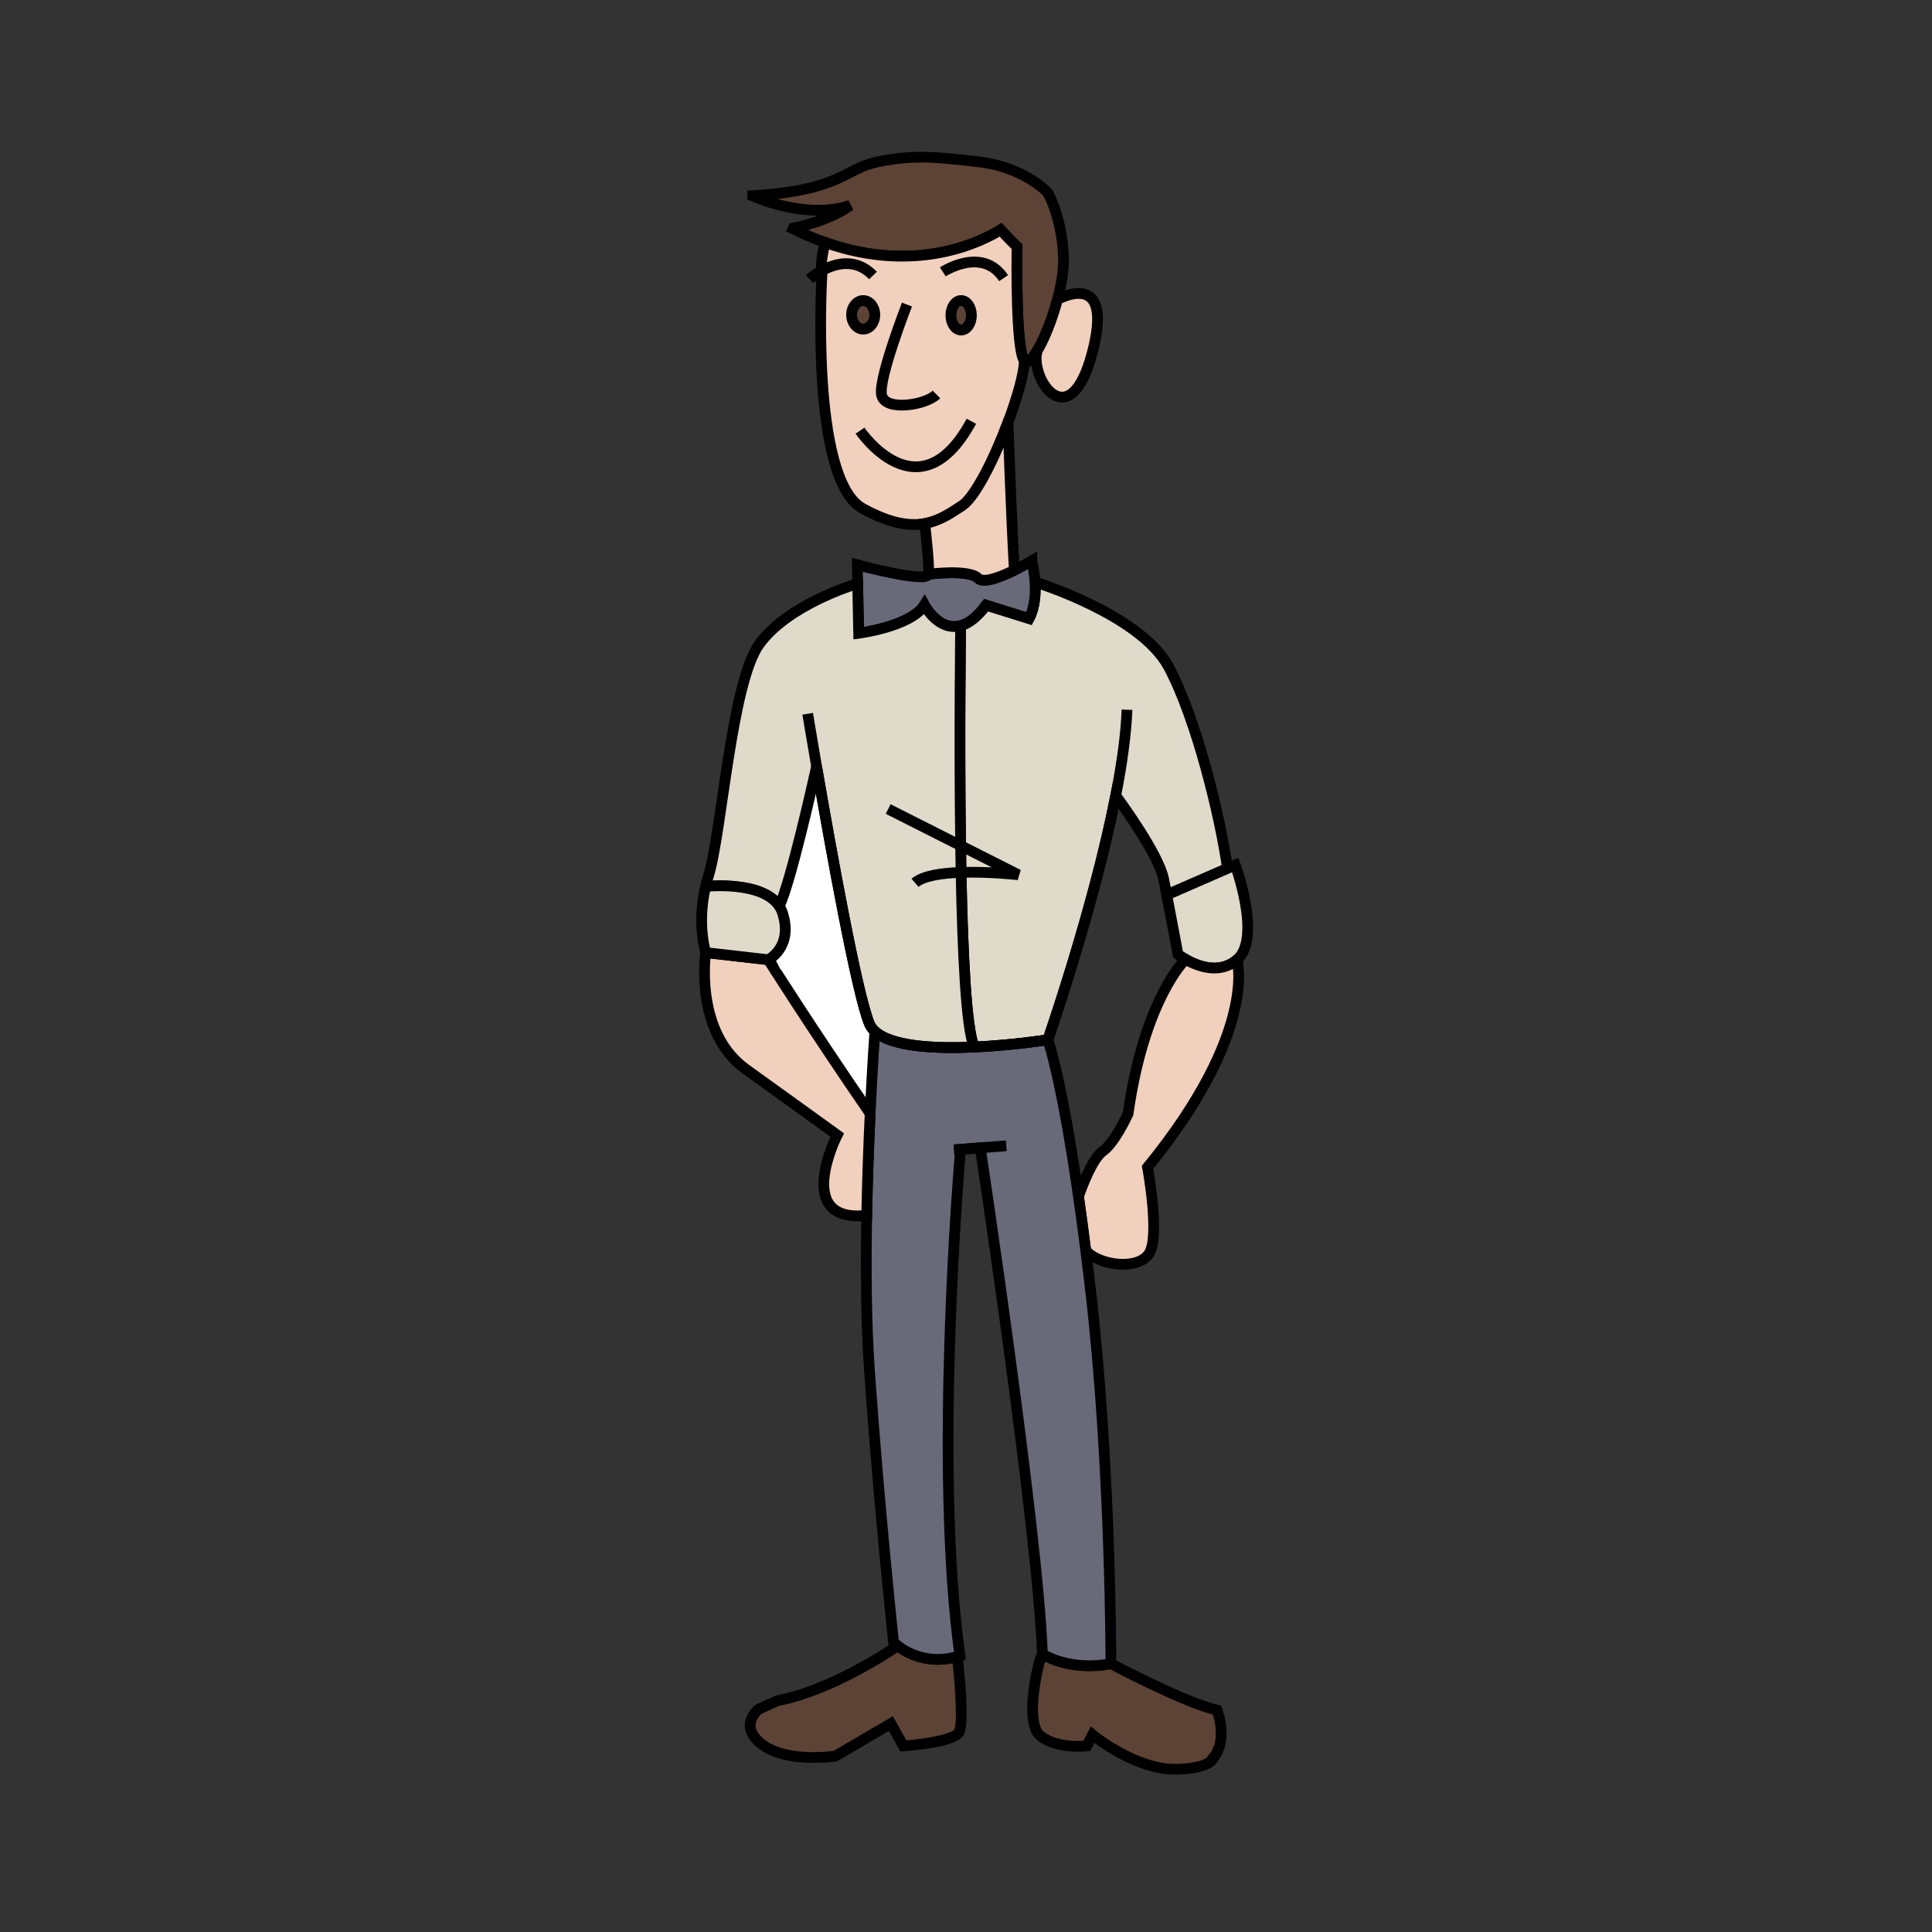 <?xml version="1.0" encoding="utf-8"?>
<!-- Generator: Adobe Illustrator 15.0.2, SVG Export Plug-In . SVG Version: 6.00 Build 0)  -->
<!DOCTYPE svg PUBLIC "-//W3C//DTD SVG 1.1//EN" "http://www.w3.org/Graphics/SVG/1.1/DTD/svg11.dtd">
<svg version="1.1" xmlns="http://www.w3.org/2000/svg" xmlns:xlink="http://www.w3.org/1999/xlink" x="0px" y="0px" width="360px"
	 height="360px" viewBox="0 0 360 360" enable-background="new 0 0 360 360" xml:space="preserve">
<rect x="0" y="0" width="360" height="360" fill="#333333" stroke="none"/>
<g id="Layer_2">
	<g>
		<path fill="#FFFFFF" d="M163,192.501l0.061-0.3c-0.471-0.42-0.83-0.91-1.061-1.45c-2.34-5.569-7.25-32.96-9.84-47.93
			c-0.66,2.98-4.84,21.57-6.91,25.93l-0.08,0.05c0.28,0.41,0.5,0.87,0.66,1.369c1.999,6.327-2.665,8.657-2.669,8.66
			c0.01,0.017,7.997,12.67,18.98,28.65C162.56,198.581,163,192.501,163,192.501z"/>
		<path fill="#FFFFFF" d="M153.75,45.18c-0.25,0.98-0.91,3.8-0.63,5.26c0.021,0.08,0.04,0.15,0.06,0.22c0,0-2.43,38.59,7.57,44.09
			c5.09,2.8,8.689,3.33,11.561,2.81c0.219,1.88,0.899,7.97,0.689,9.44c-0.25,1.75-13.25-1.75-13.25-1.75l0.07,3.73
			c0,0.001-0.82,0.021-0.82,0.021s-12.25,3.75-17.5,11s-7,35.25-9.5,43.25c-0.2,0.649-0.379,1.29-0.519,1.919h0
			c-1.669,7.058,0.018,12.326,0.02,12.33v0v0c-0.002,0.015-2.245,14.752,7.5,21.75c9.75,7,17,12.25,17,12.25s-8.25,16.25,5.25,15
			l0.25,0.01c0.097-5.182,0.262-10.189,0.449-14.698c0.062-1.503,0.127-2.95,0.192-4.33c-10.983-15.98-18.97-28.634-18.98-28.65h0
			c0.005-0.003,4.669-2.333,2.67-8.66c-0.16-0.5-0.38-0.959-0.66-1.369l0.08-0.05c2.07-4.36,6.25-22.95,6.91-25.93
			c2.59,14.97,7.5,42.361,9.84,47.93c0.23,0.54,0.59,1.03,1.061,1.45l-0.061,0.3c0,0-0.439,6.08-0.859,14.979
			c-0.065,1.38-0.13,2.827-0.192,4.33c-0.187,4.509-0.352,9.517-0.449,14.699c-0.17,9.7-0.109,20,0.5,28.74
			c1.75,25,4.5,50.75,4.5,50.75s0.26,0.279,0.77,0.67c-1.709,1.15-12.58,8.389-22.41,10.23l-3.52,1.6c0,0-4,3.17,0.83,6.67
			c4.21,3.05,11.66,2.29,13.49,2.05l10.34-6.05l2.34,4.17c0,0,9.16-0.67,10.33-2.5c1.03-1.619-0.01-11.76-0.27-14.16
			c0.16-0.039,0.31-0.09,0.47-0.14c-4.88-34.99-0.17-91.011,0.11-94.38l3.719-0.29l0.051,0.63c0,0,10.66,70.65,11.49,93.71
			c0,0.101,0.01,0.19,0.01,0.29l-0.25,0.25c-0.25,0.08-3.33,12.08-0.17,14.67c3.17,2.58,8.67,1.91,8.67,1.91l1.08-2.08
			c0,0,8,6.58,15.59,6.42c5.08-0.12,6.49-1.279,6.869-2.029c0.01,0,0.01-0.011,0.01-0.021c2.691-3.21,1-8.21,0.73-8.95
			C220.629,317.24,207,310,207,310s0.039-36.45-3.75-69.25c-0.32-2.729-0.629-5.309-0.939-7.747c0-0.001,0-0.002,0-0.003
			c-0.461-3.65-0.91-7-1.352-10.049c0-0.001,0-0.001,0-0.001c-3.219-22.4-5.709-29.2-5.709-29.2s8.559-24.6,12.65-45.49
			c0.77,1.04,7.979,10.84,8.93,15.57c0.08,0.36,0.15,0.74,0.23,1.14c0.109,0.56,0.221,1.15,0.34,1.76c0.959,4.96,2.1,11.1,2.1,11.1
			s0.52,0.41,1.379,0.91c0,0.001-0.049,0.091-0.049,0.091s-7.6,7.269-10.631,28.688c-0.34,0.75-2.559,5.44-4.701,6.981
			c-2.018,1.44-4.029,6.959-4.539,8.45C201.4,226,201.85,229.35,202.311,233c0,0.001,0,0.002,0,0.003
			c2.482,2.868,9.89,3.768,11.85,0.498c2-3.33-0.33-16-0.33-16c20.67-25.33,16.67-38.67,16.67-38.67
			c4.67-4.001-0.33-17.661-0.33-17.661l-1.449,0.63c-1.281-9.31-5.762-27.87-10.971-37.55C212.5,114.5,193,108.5,193,108.5
			l-0.141,0.01c-0.139-2.27-0.609-4.01-0.609-4.01s-1.389,0.84-3.15,1.71L189,106c-0.5-8.25-1.17-27-1.17-27l-0.109-0.04
			c1.869-4.94,3.189-9.66,3.119-11.79c0.48,0.67,1.311,0,2.23-1.48l0.1,0.06c-1,5.33,6.24,15.5,10.33,0.08
			c3.971-14.95-4.92-10.83-6.451-10.03c0.75-2.82,1.221-5.68,1.121-7.97c-0.33-7.66-3-12-3-12s-4.33-4.66-12.67-5.66
			c-8.331-1-12.661-1.34-19,0c-6.279,1.32-6.65,5.27-23.25,6.3v0.03c0,0,9.859,4.58,18.16,1.76c-4,2.99-10.57,4.24-10.57,4.24
			l-0.061,0.13C149.83,43.66,151.82,44.5,153.75,45.18"/>
	</g>
</g>
<g id="Layer_1">
	<g display="none">
		<g id="XMLID_1_" display="inline">
			<g>
				<path fill="#5C4335" d="M226.05,327.62c0,0.01,0,0.021-0.01,0.021c-0.38,0.75-1.79,1.909-6.87,2.029
					c-7.59,0.16-15.59-6.42-15.59-6.42l-1.08,2.08c0,0-5.5,0.67-8.67-1.91c-3.16-2.59-0.08-14.59,0.17-14.67l0.25-0.25
					c0-0.1-0.01-0.189-0.01-0.29C200.1,311.609,207,310,207,310s13.63,7.24,19.779,8.67C227.05,319.41,228.74,324.41,226.05,327.62z
					"/>
				<path fill="#5C4335" d="M178.4,308.68c0.26,2.4,1.3,12.541,0.27,14.16c-1.17,1.83-10.33,2.5-10.33,2.5l-2.34-4.17l-10.34,6.05
					c-1.83,0.24-9.28,1-13.49-2.05c-4.83-3.5-0.83-6.67-0.83-6.67l3.52-1.6c9.83-1.842,20.7-9.08,22.41-10.23
					C168.85,307.9,172.8,310.24,178.4,308.68z"/>
				<path fill="#5C4335" d="M160.84,56c1.2,0,2.17,1.19,2.17,2.66c0,1.48-0.97,2.67-2.17,2.67c-1.19,0-2.16-1.19-2.16-2.67
					C158.68,57.19,159.65,56,160.84,56z"/>
				<path fill="#5C4335" d="M179.09,56c1.06,0,1.92,1.23,1.92,2.75s-0.86,2.75-1.92,2.75s-1.91-1.23-1.91-2.75S178.03,56,179.09,56z
					"/>
				<path fill="#5C4335" d="M186.439,42.82c-3.051,1.92-15.379,8.49-32.689,2.36c-1.93-0.68-3.92-1.52-5.97-2.55l0.06-0.13
					c0,0,6.57-1.25,10.57-4.24c-8.3,2.82-18.16-1.76-18.16-1.76v-0.03c16.6-1.03,16.97-4.98,23.25-6.3c6.34-1.34,10.67-1,19,0
					c8.34,1,12.67,5.66,12.67,5.66s2.67,4.34,3,12c0.1,2.29-0.37,5.15-1.12,7.97c-1.03,3.91-2.608,7.75-3.979,9.89
					c-0.92,1.48-1.75,2.15-2.229,1.48c-1.569-2.2-1.37-19.12-1.34-21.21C188.63,45.15,187.23,43.67,186.439,42.82z"/>
				<path fill="#E0DACB" d="M228.721,161.8l1.449-0.63c0,0,5,13.66,0.33,17.66c-3.33,2.85-7.5,1.13-9.62-0.09
					c-0.86-0.5-1.38-0.91-1.38-0.91s-1.141-6.14-2.1-11.1L228.721,161.8z"/>
				<path fill="#F1D0BD" d="M210.2,207.52c3.03-21.42,10.63-28.688,10.63-28.688l0.05-0.09c2.12,1.22,6.29,2.938,9.62,0.09
					c0,0,4,13.34-16.67,38.67c0,0,2.33,12.67,0.33,16c-1.96,3.271-9.37,2.37-11.852-0.5c-0.459-3.649-0.908-7-1.35-10.05
					c0.51-1.49,2.521-7.01,4.54-8.45C207.641,212.96,209.859,208.27,210.2,207.52z"/>
				<path fill="#E0DACB" d="M207.9,148.26c-4.092,20.89-12.65,45.49-12.65,45.49s-6.48,1.029-13.75,1.35V195
					c-1.45-3.3-2.12-17.23-2.42-32.44c5.22-0.18,10.67,0.44,10.67,0.44L179,157.57c-0.29-20.18,0-40.82,0-40.82l-0.04-0.16
					c1.43-0.39,3.04-1.51,4.79-3.84l8,2.5c1.09-2.05,1.24-4.63,1.109-6.74L193,108.5c0,0,19.5,6,24.75,15.75
					c5.21,9.68,9.689,28.24,10.971,37.55l-11.32,4.93c-0.119-0.61-0.229-1.2-0.34-1.76c-0.08-0.4-0.149-0.78-0.229-1.14
					C215.88,159.1,208.67,149.3,207.9,148.26z"/>
				<path fill="#686979" d="M178.98,214.16c-0.28,3.369-4.99,59.39-0.11,94.38c-0.16,0.05-0.31,0.101-0.47,0.14
					c-5.6,1.562-9.55-0.779-11.13-2.01c-0.51-0.391-0.77-0.67-0.77-0.67s-2.75-25.75-4.5-50.75c-0.61-8.74-0.67-19.04-0.5-28.74
					c0.13-6.91,0.38-13.51,0.64-19.029c0.42-8.899,0.86-14.979,0.86-14.979l0.06-0.3c3.13,2.83,11.18,3.22,18.44,2.898
					c7.27-0.318,13.75-1.35,13.75-1.35s2.49,6.8,5.71,29.2c0.44,3.05,0.89,6.399,1.351,10.05c0.311,2.439,0.619,5.02,0.939,7.75
					C207.04,273.55,207,310,207,310s-6.9,1.609-12.76-1.79c-0.83-23.06-11.49-93.71-11.49-93.71l-0.05-0.63L178.98,214.16z"/>
				<path fill="#F1D0BD" d="M197.05,55.8c1.53-0.8,10.421-4.92,6.45,10.03c-4.09,15.42-11.33,5.25-10.33-0.08l-0.1-0.06
					C194.439,63.55,196.02,59.71,197.05,55.8z"/>
				<path fill="#686979" d="M192.859,108.51c0.131,2.11-0.021,4.69-1.109,6.74l-8-2.5c-1.75,2.33-3.36,3.45-4.79,3.84
					c-4.1,1.1-6.71-3.84-6.71-3.84c-2.5,4-12.25,5.25-12.25,5.25l-0.18-9.02l-0.07-3.73c0,0,13,3.5,13.25,1.75c0,0,7.5-1,9.25,0.75
					c1.029,1.03,4.32-0.28,6.85-1.54c1.762-0.87,3.15-1.71,3.15-1.71S192.721,106.24,192.859,108.51z"/>
				<path fill="#F1D0BD" d="M172.31,97.56c-2.87,0.52-6.47-0.01-11.56-2.81c-10-5.5-7.57-44.09-7.57-44.09
					c-0.02-0.07-0.04-0.14-0.06-0.22c-0.28-1.46,0.38-4.28,0.63-5.26c17.31,6.13,29.641-0.44,32.689-2.36
					c0.791,0.85,2.189,2.33,3.061,3.14c-0.029,2.09-0.23,19.01,1.34,21.21c0.07,2.13-1.25,6.85-3.119,11.79
					c-2.511,6.66-6.029,13.71-8.471,15.29C177.16,95.6,175.08,97.07,172.31,97.56z M181.01,58.75c0-1.52-0.86-2.75-1.92-2.75
					s-1.91,1.23-1.91,2.75s0.85,2.75,1.91,2.75S181.01,60.27,181.01,58.75z M163.01,58.66c0-1.47-0.97-2.66-2.17-2.66
					c-1.19,0-2.16,1.19-2.16,2.66c0,1.48,0.97,2.67,2.16,2.67C162.04,61.33,163.01,60.14,163.01,58.66z"/>
				<path fill="#E0DACB" d="M179,157.57l10.75,5.43c0,0-5.45-0.62-10.67-0.44C179.05,160.91,179.02,159.24,179,157.57z"/>
				<path fill="#F1D0BD" d="M189,106l0.1,0.21c-2.529,1.26-5.818,2.57-6.85,1.54C180.5,106,173,107,173,107
					c0.21-1.47-0.47-7.56-0.69-9.44c2.77-0.49,4.85-1.96,6.94-3.31c2.439-1.58,5.96-8.63,8.471-15.29L187.83,79
					C187.83,79,188.5,97.75,189,106z"/>
				<path fill="#E0DACB" d="M179.08,162.56c0.3,15.21,0.97,29.14,2.42,32.44v0.1c-7.26,0.32-15.31-0.068-18.44-2.898
					c-0.47-0.42-0.83-0.91-1.06-1.45c-2.34-5.569-7.25-32.96-9.84-47.93c-0.66,2.98-4.84,21.57-6.91,25.93l-0.08,0.05
					c-3.22-4.77-13.67-3.63-13.67-3.63h-0.02c0.14-0.63,0.32-1.27,0.52-1.92c2.5-8,4.25-36,9.5-43.25s17.5-11,17.5-11l0.82-0.02
					L160,118c0,0,9.75-1.25,12.25-5.25c0,0,2.61,4.94,6.71,3.84l0.04,0.16c0,0-0.29,20.64,0,40.82
					C179.02,159.24,179.05,160.91,179.08,162.56z"/>
				<path fill="#F1D0BD" d="M162.14,207.48c-0.26,5.52-0.51,12.119-0.64,19.028l-0.25-0.01c-13.5,1.25-5.25-15-5.25-15
					s-7.25-5.25-17-12.25s-7.5-21.75-7.5-21.75l11.66,1.33C143.16,178.83,151.15,191.49,162.14,207.48z"/>
				<path fill="#E0DACB" d="M145.83,170.17c2,6.33-2.67,8.66-2.67,8.66l-11.66-1.33c0,0-1.69-5.27-0.02-12.33h0.02
					c0,0,10.45-1.14,13.67,3.63C145.45,169.21,145.67,169.67,145.83,170.17z"/>
			</g>
			<g>
				<path fill="none" stroke="#000000" stroke-width="2" d="M169,56.75c0,0-5.25,13.5-4.75,16.75s8.25,2,10.25,0"/>
				<path fill="none" stroke="#000000" stroke-width="2" d="M153.18,50.66c0,0-2.43,38.59,7.57,44.09c5.09,2.8,8.69,3.33,11.56,2.81
					c2.77-0.49,4.85-1.96,6.94-3.31c2.439-1.58,5.96-8.63,8.471-15.29c1.869-4.94,3.189-9.66,3.119-11.79"/>
				<path fill="none" stroke="#000000" stroke-width="2" d="M160.25,80.25c0,0,11,16.25,20.75-1.75"/>
				<path fill="none" stroke="#000000" stroke-width="2" d="M172.25,97c0,0,0.02,0.2,0.06,0.56c0.22,1.88,0.9,7.97,0.69,9.44
					c-0.25,1.75-13.25-1.75-13.25-1.75l0.07,3.73L160,118c0,0,9.75-1.25,12.25-5.25c0,0,2.61,4.94,6.71,3.84
					c1.43-0.39,3.04-1.51,4.79-3.84l8,2.5c1.09-2.05,1.24-4.63,1.109-6.74c-0.141-2.27-0.609-4.01-0.609-4.01s-1.391,0.84-3.15,1.71
					c-2.529,1.26-5.818,2.57-6.85,1.54C180.5,106,173,107,173,107"/>
				<path fill="none" stroke="#000000" stroke-width="2" d="M187.83,79c0,0,0.67,18.75,1.17,27"/>
				<path fill="none" stroke="#000000" stroke-width="2" d="M159,109c0,0-12.25,3.75-17.5,11s-7,35.25-9.5,43.25
					c-0.2,0.65-0.38,1.29-0.52,1.92c-1.67,7.06,0.02,12.33,0.02,12.33s-2.25,14.75,7.5,21.75s17,12.25,17,12.25s-8.25,16.25,5.25,15
					"/>
				<path fill="none" stroke="#000000" stroke-width="2" d="M152.16,142.82c2.59,14.97,7.5,42.36,9.84,47.93
					c0.23,0.54,0.59,1.029,1.06,1.45c3.13,2.829,11.18,3.22,18.44,2.899c7.27-0.32,13.75-1.351,13.75-1.351s8.561-24.6,12.65-45.49
					c1.14-5.83,1.93-11.37,2.1-16.01"/>
				<path fill="none" stroke="#000000" stroke-width="2" d="M150.5,133c0,0,0.65,3.96,1.66,9.81"/>
				<path fill="none" stroke="#000000" stroke-width="2" d="M193,108.5c0,0,19.5,6,24.75,15.75c5.21,9.68,9.689,28.24,10.971,37.55
					c0.01,0.07,0.021,0.14,0.029,0.2"/>
				<path fill="none" stroke="#000000" stroke-width="2" d="M165.5,150.75l13.5,6.82l10.75,5.43c0,0-5.45-0.62-10.67-0.44
					c-3.58,0.12-7.05,0.62-8.58,1.94"/>
				<path fill="none" stroke="#000000" stroke-width="2" d="M179,116.75c0,0-0.29,20.64,0,40.82c0.02,1.67,0.05,3.34,0.08,4.99
					c0.3,15.21,0.97,29.14,2.42,32.44"/>
				<path fill="none" stroke="#000000" stroke-width="2" d="M152.25,142.41c0,0-0.03,0.14-0.09,0.4c0,0,0,0,0,0.01
					c-0.66,2.98-4.84,21.57-6.91,25.93"/>
				<path fill="none" stroke="#000000" stroke-width="2" d="M163,192.5c0,0-0.44,6.08-0.86,14.98
					c-0.26,5.52-0.51,12.119-0.64,19.028c-0.17,9.7-0.11,20,0.5,28.74c1.75,25,4.5,50.75,4.5,50.75s0.26,0.28,0.77,0.67
					c1.58,1.229,5.53,3.57,11.13,2.011c0.16-0.041,0.31-0.091,0.47-0.141c0.04-0.01,0.09-0.03,0.13-0.04"/>
				<path fill="none" stroke="#000000" stroke-width="2" d="M193.5,307.75c0.25,0.16,0.49,0.32,0.74,0.46
					C200.1,311.609,207,310,207,310s0.04-36.45-3.75-69.25c-0.32-2.73-0.63-5.311-0.939-7.75c-0.461-3.65-0.91-7-1.351-10.05
					c-3.22-22.4-5.71-29.2-5.71-29.2"/>
				<polyline fill="none" stroke="#000000" stroke-width="2" points="177.75,214.25 178.98,214.16 182.7,213.87 187.5,213.5 				"/>
				<path fill="none" stroke="#000000" stroke-width="2" d="M182.75,214.5c0,0,10.66,70.65,11.49,93.71c0,0.101,0.01,0.19,0.01,0.29
					"/>
				<path fill="none" stroke="#000000" stroke-width="2" d="M179,214c0,0,0,0.05-0.02,0.16c-0.28,3.369-4.99,59.39-0.11,94.38
					c0.04,0.319,0.08,0.64,0.13,0.96"/>
				<path fill="none" stroke="#000000" stroke-width="2" d="M207.83,148.17c0,0,0.02,0.03,0.07,0.09
					c0.77,1.04,7.979,10.84,8.93,15.57c0.08,0.36,0.15,0.74,0.229,1.14c0.11,0.56,0.221,1.15,0.342,1.76
					c0.959,4.96,2.1,11.1,2.1,11.1s0.52,0.41,1.38,0.91c2.12,1.22,6.29,2.939,9.62,0.09c4.67-4-0.33-17.66-0.33-17.66l-1.449,0.63
					l-11.32,4.93l-0.229,0.1"/>
				<path fill="none" stroke="#000000" stroke-width="2" d="M131.5,165.17c0,0,10.45-1.14,13.67,3.63c0.28,0.41,0.5,0.87,0.66,1.37
					c2,6.33-2.67,8.66-2.67,8.66l-11.66-1.33"/>
				<path fill="none" stroke="#000000" stroke-width="2" d="M143.16,178.83c0,0,7.99,12.66,18.98,28.65
					c0.01,0.01,0.02,0.01,0.02,0.02"/>
				<path fill="none" stroke="#000000" stroke-width="2" d="M220.83,178.83c0,0-7.6,7.27-10.63,28.689
					c-0.011,0.101-0.03,0.211-0.04,0.311"/>
				<path fill="none" stroke="#000000" stroke-width="2" d="M230.5,178.83c0,0,4,13.34-16.67,38.67c0,0,2.33,12.67,0.33,16
					c-1.96,3.27-9.37,2.37-11.852-0.5c-0.06-0.05-0.1-0.109-0.148-0.17"/>
				<path fill="none" stroke="#000000" stroke-width="2" d="M210.25,207.42c0,0-0.02,0.03-0.05,0.1c-0.341,0.75-2.562,5.44-4.7,6.98
					c-2.02,1.439-4.029,6.96-4.54,8.45c-0.09,0.239-0.13,0.38-0.13,0.38"/>
				<path fill="none" stroke="#000000" stroke-width="2" d="M189.5,45.75c0,0,0,0.07,0,0.21c-0.029,2.09-0.23,19.01,1.34,21.21
					c0.48,0.67,1.311,0,2.23-1.48c1.369-2.14,2.949-5.98,3.979-9.89c0.75-2.82,1.221-5.68,1.12-7.97c-0.33-7.66-3-12-3-12
					s-4.33-4.66-12.67-5.66c-8.33-1-12.66-1.34-19,0c-6.28,1.32-6.65,5.27-23.25,6.3c-0.14,0.01-0.27,0.021-0.41,0.03"/>
				<path fill="none" stroke="#000000" stroke-width="2" d="M196.83,55.92c0,0,0.08-0.05,0.22-0.12c1.53-0.8,10.421-4.92,6.45,10.03
					c-4.09,15.42-11.33,5.25-10.33-0.08"/>
				<path fill="none" stroke="#000000" stroke-width="2" d="M181.01,58.75c0,1.52-0.86,2.75-1.92,2.75s-1.91-1.23-1.91-2.75
					s0.85-2.75,1.91-2.75S181.01,57.23,181.01,58.75z"/>
				<path fill="none" stroke="#000000" stroke-width="2" d="M163.01,58.66c0,1.48-0.97,2.67-2.17,2.67c-1.19,0-2.16-1.19-2.16-2.67
					c0-1.47,0.97-2.66,2.16-2.66C162.04,56,163.01,57.19,163.01,58.66z"/>
				<path fill="none" stroke="#000000" stroke-width="2" d="M175.68,50.66c0,0,7.33-4.83,11.33,1.17"/>
				<path fill="none" stroke="#000000" stroke-width="2" d="M150.84,52c0,0,0.89-0.8,2.28-1.56c2.4-1.31,6.28-2.49,9.56,0.89"/>
				<path fill="none" stroke="#000000" stroke-width="2" d="M187.18,42.33c0,0-0.25,0.19-0.738,0.49
					c-3.051,1.92-15.38,8.49-32.69,2.36c-1.93-0.68-3.92-1.52-5.97-2.55c-0.2-0.09-0.4-0.2-0.6-0.3"/>
				<path fill="none" stroke="#000000" stroke-width="2" d="M153.84,44.83c0,0-0.04,0.13-0.09,0.35c-0.25,0.98-0.91,3.8-0.63,5.26
					c0.02,0.08,0.04,0.15,0.06,0.22"/>
				<path fill="none" stroke="#000000" stroke-width="2" d="M158.42,38.25c0.37-0.12,0.73-0.26,1.09-0.41"/>
				<path fill="none" stroke="#000000" stroke-width="2" d="M140.25,36.5c0,0,9.86,4.58,18.16,1.76"/>
				<path fill="none" stroke="#000000" stroke-width="2" d="M147.84,42.5c0,0,6.57-1.25,10.57-4.24c0-0.01,0.01-0.01,0.01-0.01"/>
				<path fill="none" stroke="#000000" stroke-width="2" d="M190.17,46.5c-0.13-0.06-0.359-0.26-0.67-0.54
					c-0.87-0.81-2.27-2.29-3.061-3.14c-0.369-0.39-0.609-0.65-0.609-0.65"/>
				<path fill="none" stroke="#000000" stroke-width="2" d="M178.34,308.17c0,0,0.02,0.18,0.06,0.51c0.26,2.4,1.3,12.541,0.27,14.16
					c-1.17,1.83-10.33,2.5-10.33,2.5l-2.34-4.17l-10.34,6.051c-1.83,0.239-9.28,1-13.49-2.051c-4.83-3.5-0.83-6.67-0.83-6.67
					l3.52-1.6c9.83-1.84,20.7-9.08,22.41-10.23c0.15-0.109,0.23-0.17,0.23-0.17"/>
			</g>
		</g>
		<path display="inline" fill="none" stroke="#000000" stroke-width="2" d="M226.05,327.62c0,0.01,0,0.021-0.01,0.021
			c-0.38,0.75-1.79,1.909-6.87,2.029c-7.59,0.16-15.59-6.42-15.59-6.42l-1.08,2.08c0,0-5.5,0.67-8.67-1.91
			c-3.16-2.59-0.08-14.59,0.17-14.67l0.25-0.25c0-0.1-0.01-0.189-0.01-0.29C200.1,311.609,207,310,207,310s13.63,7.24,19.779,8.67
			C227.05,319.41,228.74,324.41,226.05,327.62z"/>
	</g>
	<g>
		<path fill="#5C4335" stroke="#000000" stroke-width="2" d="M226.049,327.62c0,0.01,0,0.021-0.01,0.021
			c-0.379,0.75-1.789,1.909-6.869,2.029c-7.59,0.16-15.59-6.42-15.59-6.42l-1.08,2.08c0,0-5.5,0.67-8.67-1.91
			c-3.16-2.59-0.08-14.59,0.17-14.67l0.25-0.25c0-0.1-0.01-0.189-0.01-0.29C200.1,311.609,207,310,207,310s13.629,7.24,19.779,8.67
			C227.049,319.41,228.74,324.41,226.049,327.62z"/>
		<path fill="#5C4335" stroke="#000000" stroke-width="2" d="M178.4,308.68c0.26,2.4,1.3,12.541,0.27,14.16
			c-1.17,1.83-10.33,2.5-10.33,2.5l-2.34-4.17l-10.34,6.05c-1.83,0.24-9.28,1-13.49-2.05c-4.83-3.5-0.83-6.67-0.83-6.67l3.52-1.6
			c9.83-1.842,20.701-9.08,22.41-10.23C168.849,307.9,172.799,310.24,178.4,308.68z"/>
		<path fill="#5C4335" stroke="#000000" stroke-width="2" d="M160.839,56c1.2,0,2.17,1.19,2.17,2.66c0,1.48-0.97,2.67-2.17,2.67
			c-1.189,0-2.16-1.19-2.16-2.67C158.679,57.19,159.65,56,160.839,56z"/>
		<path fill="#5C4335" stroke="#000000" stroke-width="2" d="M179.089,56c1.061,0,1.92,1.23,1.92,2.75s-0.86,2.75-1.92,2.75
			s-1.91-1.23-1.91-2.75S178.029,56,179.089,56z"/>
		<path fill="#5C4335" stroke="#000000" stroke-width="2" d="M186.439,42.82c-3.051,1.92-15.379,8.49-32.69,2.36
			c-1.93-0.68-3.92-1.52-5.971-2.55l0.061-0.13c0,0,6.57-1.25,10.57-4.24c-8.301,2.82-18.16-1.76-18.16-1.76v-0.03
			c16.6-1.03,16.971-4.98,23.25-6.3c6.34-1.34,10.67-1,19,0c8.34,1,12.67,5.66,12.67,5.66s2.67,4.34,3,12
			c0.1,2.29-0.371,5.15-1.121,7.97c-1.029,3.91-2.607,7.75-3.979,9.89c-0.92,1.48-1.75,2.15-2.23,1.48
			c-1.568-2.2-1.369-19.12-1.34-21.21C188.629,45.15,187.23,43.67,186.439,42.82z"/>
		<path fill="#E0DACB" stroke="#000000" stroke-width="2" d="M228.721,161.8l1.449-0.63c0,0,5,13.66,0.33,17.66
			c-3.33,2.85-7.5,1.13-9.621-0.09c-0.859-0.5-1.379-0.91-1.379-0.91s-1.141-6.14-2.1-11.1L228.721,161.8z"/>
		<path fill="#F1D0BD" stroke="#000000" stroke-width="2" d="M210.199,207.52c3.031-21.42,10.631-28.688,10.631-28.688l0.049-0.09
			c2.121,1.22,6.291,2.938,9.621,0.09c0,0,4,13.34-16.67,38.67c0,0,2.33,12.67,0.33,16c-1.961,3.271-9.371,2.37-11.852-0.5
			c-0.459-3.649-0.908-7-1.35-10.05c0.51-1.49,2.521-7.01,4.539-8.45C207.641,212.96,209.859,208.27,210.199,207.52z"/>
		<path fill="#E0DACB" stroke="#000000" stroke-width="2" d="M179.08,162.56c-0.03-1.65-0.061-3.32-0.08-4.99
			c-0.29-20.18,0-40.82,0-40.82l-0.04-0.16c1.431-0.39,3.041-1.51,4.791-3.84l8,2.5c1.09-2.05,1.24-4.63,1.109-6.74L193,108.5
			c0,0,19.5,6,24.75,15.75c5.209,9.68,9.689,28.24,10.971,37.55l-11.32,4.93c-0.119-0.61-0.23-1.2-0.34-1.76
			c-0.08-0.4-0.15-0.78-0.23-1.14c-0.951-4.73-8.16-14.53-8.93-15.57c-4.092,20.89-12.65,45.49-12.65,45.49s-6.48,1.029-13.75,1.35
			V195C180.049,191.7,179.379,177.77,179.08,162.56z"/>
		<path fill="#686979" stroke="#000000" stroke-width="2" d="M178.98,214.16c-0.28,3.369-4.99,59.39-0.11,94.38
			c-0.16,0.05-0.31,0.101-0.47,0.14c-5.601,1.562-9.551-0.779-11.131-2.01c-0.51-0.391-0.77-0.67-0.77-0.67s-2.75-25.75-4.5-50.75
			c-0.609-8.74-0.67-19.04-0.5-28.74c0.13-6.91,0.38-13.51,0.641-19.029c0.42-8.899,0.859-14.979,0.859-14.979l0.061-0.3
			c3.129,2.83,11.18,3.22,18.44,2.898c7.27-0.318,13.75-1.35,13.75-1.35s2.49,6.8,5.709,29.2c0.441,3.05,0.891,6.399,1.352,10.05
			c0.311,2.439,0.619,5.02,0.939,7.75C207.039,273.55,207,310,207,310s-6.9,1.609-12.76-1.79c-0.83-23.06-11.49-93.71-11.49-93.71
			l-0.051-0.63L178.98,214.16z"/>
		<path fill="#F1D0BD" stroke="#000000" stroke-width="2" d="M197.049,55.8c1.531-0.8,10.422-4.92,6.451,10.03
			c-4.09,15.42-11.33,5.25-10.33-0.08l-0.1-0.06C194.439,63.55,196.02,59.71,197.049,55.8z"/>
		<path fill="#686979" stroke="#000000" stroke-width="2" d="M192.859,108.51c0.131,2.11-0.021,4.69-1.109,6.74l-8-2.5
			c-1.75,2.33-3.36,3.45-4.791,3.84c-4.101,1.1-6.71-3.84-6.71-3.84c-2.5,4-12.25,5.25-12.25,5.25l-0.18-9.02l-0.07-3.73
			c0,0,13,3.5,13.25,1.75c0,0,7.5-1,9.25,0.75c1.029,1.03,4.32-0.28,6.85-1.54c1.762-0.87,3.15-1.71,3.15-1.71
			S192.721,106.24,192.859,108.51z"/>
		<path fill="#F1D0BD" stroke="#000000" stroke-width="2" d="M172.31,97.56c-2.871,0.52-6.471-0.01-11.561-2.81
			c-10-5.5-7.57-44.09-7.57-44.09c-0.02-0.07-0.039-0.14-0.06-0.22c-0.28-1.46,0.38-4.28,0.63-5.26
			c17.311,6.13,29.641-0.44,32.69-2.36c0.791,0.85,2.189,2.33,3.061,3.14c-0.029,2.09-0.23,19.01,1.34,21.21
			c0.07,2.13-1.25,6.85-3.119,11.79c-2.512,6.66-6.029,13.71-8.471,15.29C177.16,95.6,175.08,97.07,172.31,97.56z M181.01,58.75
			c0-1.52-0.86-2.75-1.92-2.75s-1.91,1.23-1.91,2.75s0.85,2.75,1.91,2.75S181.01,60.27,181.01,58.75z M163.009,58.66
			c0-1.47-0.97-2.66-2.17-2.66c-1.189,0-2.16,1.19-2.16,2.66c0,1.48,0.971,2.67,2.16,2.67C162.04,61.33,163.009,60.14,163.009,58.66
			z"/>
		<path fill="#F1D0BD" stroke="#000000" stroke-width="2" d="M189,106l0.1,0.21c-2.529,1.26-5.818,2.57-6.85,1.54
			C180.5,106,173,107,173,107c0.21-1.47-0.471-7.56-0.689-9.44c2.77-0.49,4.85-1.96,6.939-3.31c2.44-1.58,5.959-8.63,8.471-15.29
			L187.83,79C187.83,79,188.5,97.75,189,106z"/>
		<path fill="#E0DACB" stroke="#000000" stroke-width="2" d="M179.08,162.56c0.3,15.21,0.97,29.14,2.42,32.44v0.1
			c-7.26,0.32-15.311-0.068-18.44-2.898c-0.471-0.42-0.83-0.91-1.061-1.45c-2.34-5.569-7.25-32.96-9.84-47.93
			c-0.66,2.98-4.84,21.57-6.91,25.93l-0.08,0.05c-3.22-4.77-13.67-3.63-13.67-3.63h-0.02c0.14-0.63,0.319-1.27,0.52-1.92
			c2.5-8,4.25-36,9.5-43.25s17.5-11,17.5-11l0.82-0.02L160,118c0,0,9.75-1.25,12.25-5.25c0,0,2.609,4.94,6.71,3.84l0.04,0.16
			c0,0-0.29,20.64,0,40.82C179.019,159.24,179.049,160.91,179.08,162.56z"/>
		<path fill="#F1D0BD" stroke="#000000" stroke-width="2" d="M162.14,207.48c-0.261,5.52-0.511,12.119-0.641,19.028l-0.25-0.01
			c-13.5,1.25-5.25-15-5.25-15s-7.25-5.25-17-12.25s-7.5-21.75-7.5-21.75l11.66,1.33C143.16,178.83,151.15,191.49,162.14,207.48z"/>
		<path fill="#E0DACB" stroke="#000000" stroke-width="2" d="M145.83,170.17c2,6.33-2.67,8.66-2.67,8.66l-11.66-1.33
			c0,0-1.689-5.27-0.02-12.33h0.02c0,0,10.45-1.14,13.67,3.63C145.45,169.21,145.669,169.67,145.83,170.17z"/>
		<path fill="none" stroke="#000000" stroke-width="2" d="M169,56.75c0,0-5.25,13.5-4.75,16.75s8.25,2,10.25,0"/>
		<path fill="none" stroke="#000000" stroke-width="2" d="M160.25,80.25c0,0,11,16.25,20.75-1.75"/>
		<path fill="none" stroke="#000000" stroke-width="2" d="M165.5,150.75l13.5,6.82l10.75,5.43c0,0-5.45-0.62-10.67-0.44
			c-3.58,0.12-7.05,0.62-8.58,1.94"/>
		<path fill="none" stroke="#000000" stroke-width="2" d="M177.75,214.25c0,0,0.922-0.066,1.23-0.09
			c0.93-0.07,2.791-0.218,3.72-0.29c1.2-0.093,4.8-0.37,4.8-0.37"/>
		<path fill="none" stroke="#000000" stroke-width="2" d="M175.68,50.66c0,0,7.33-4.83,11.33,1.17"/>
		<path fill="none" stroke="#000000" stroke-width="2" d="M150.84,52c0,0,0.89-0.8,2.28-1.56c2.4-1.31,6.28-2.49,9.56,0.89"/>
		<path fill="none" stroke="#000000" stroke-width="2" d="M150.5,133c0,0,0.65,3.96,1.66,9.81v0.01c2.59,14.97,7.5,42.36,9.84,47.93
			c0.23,0.54,0.59,1.029,1.06,1.45c3.13,2.829,11.18,3.22,18.44,2.899c7.27-0.32,13.75-1.351,13.75-1.351s8.561-24.6,12.65-45.49
			c1.14-5.83,1.93-11.37,2.1-16.01"/>
	</g>
</g>
</svg>

